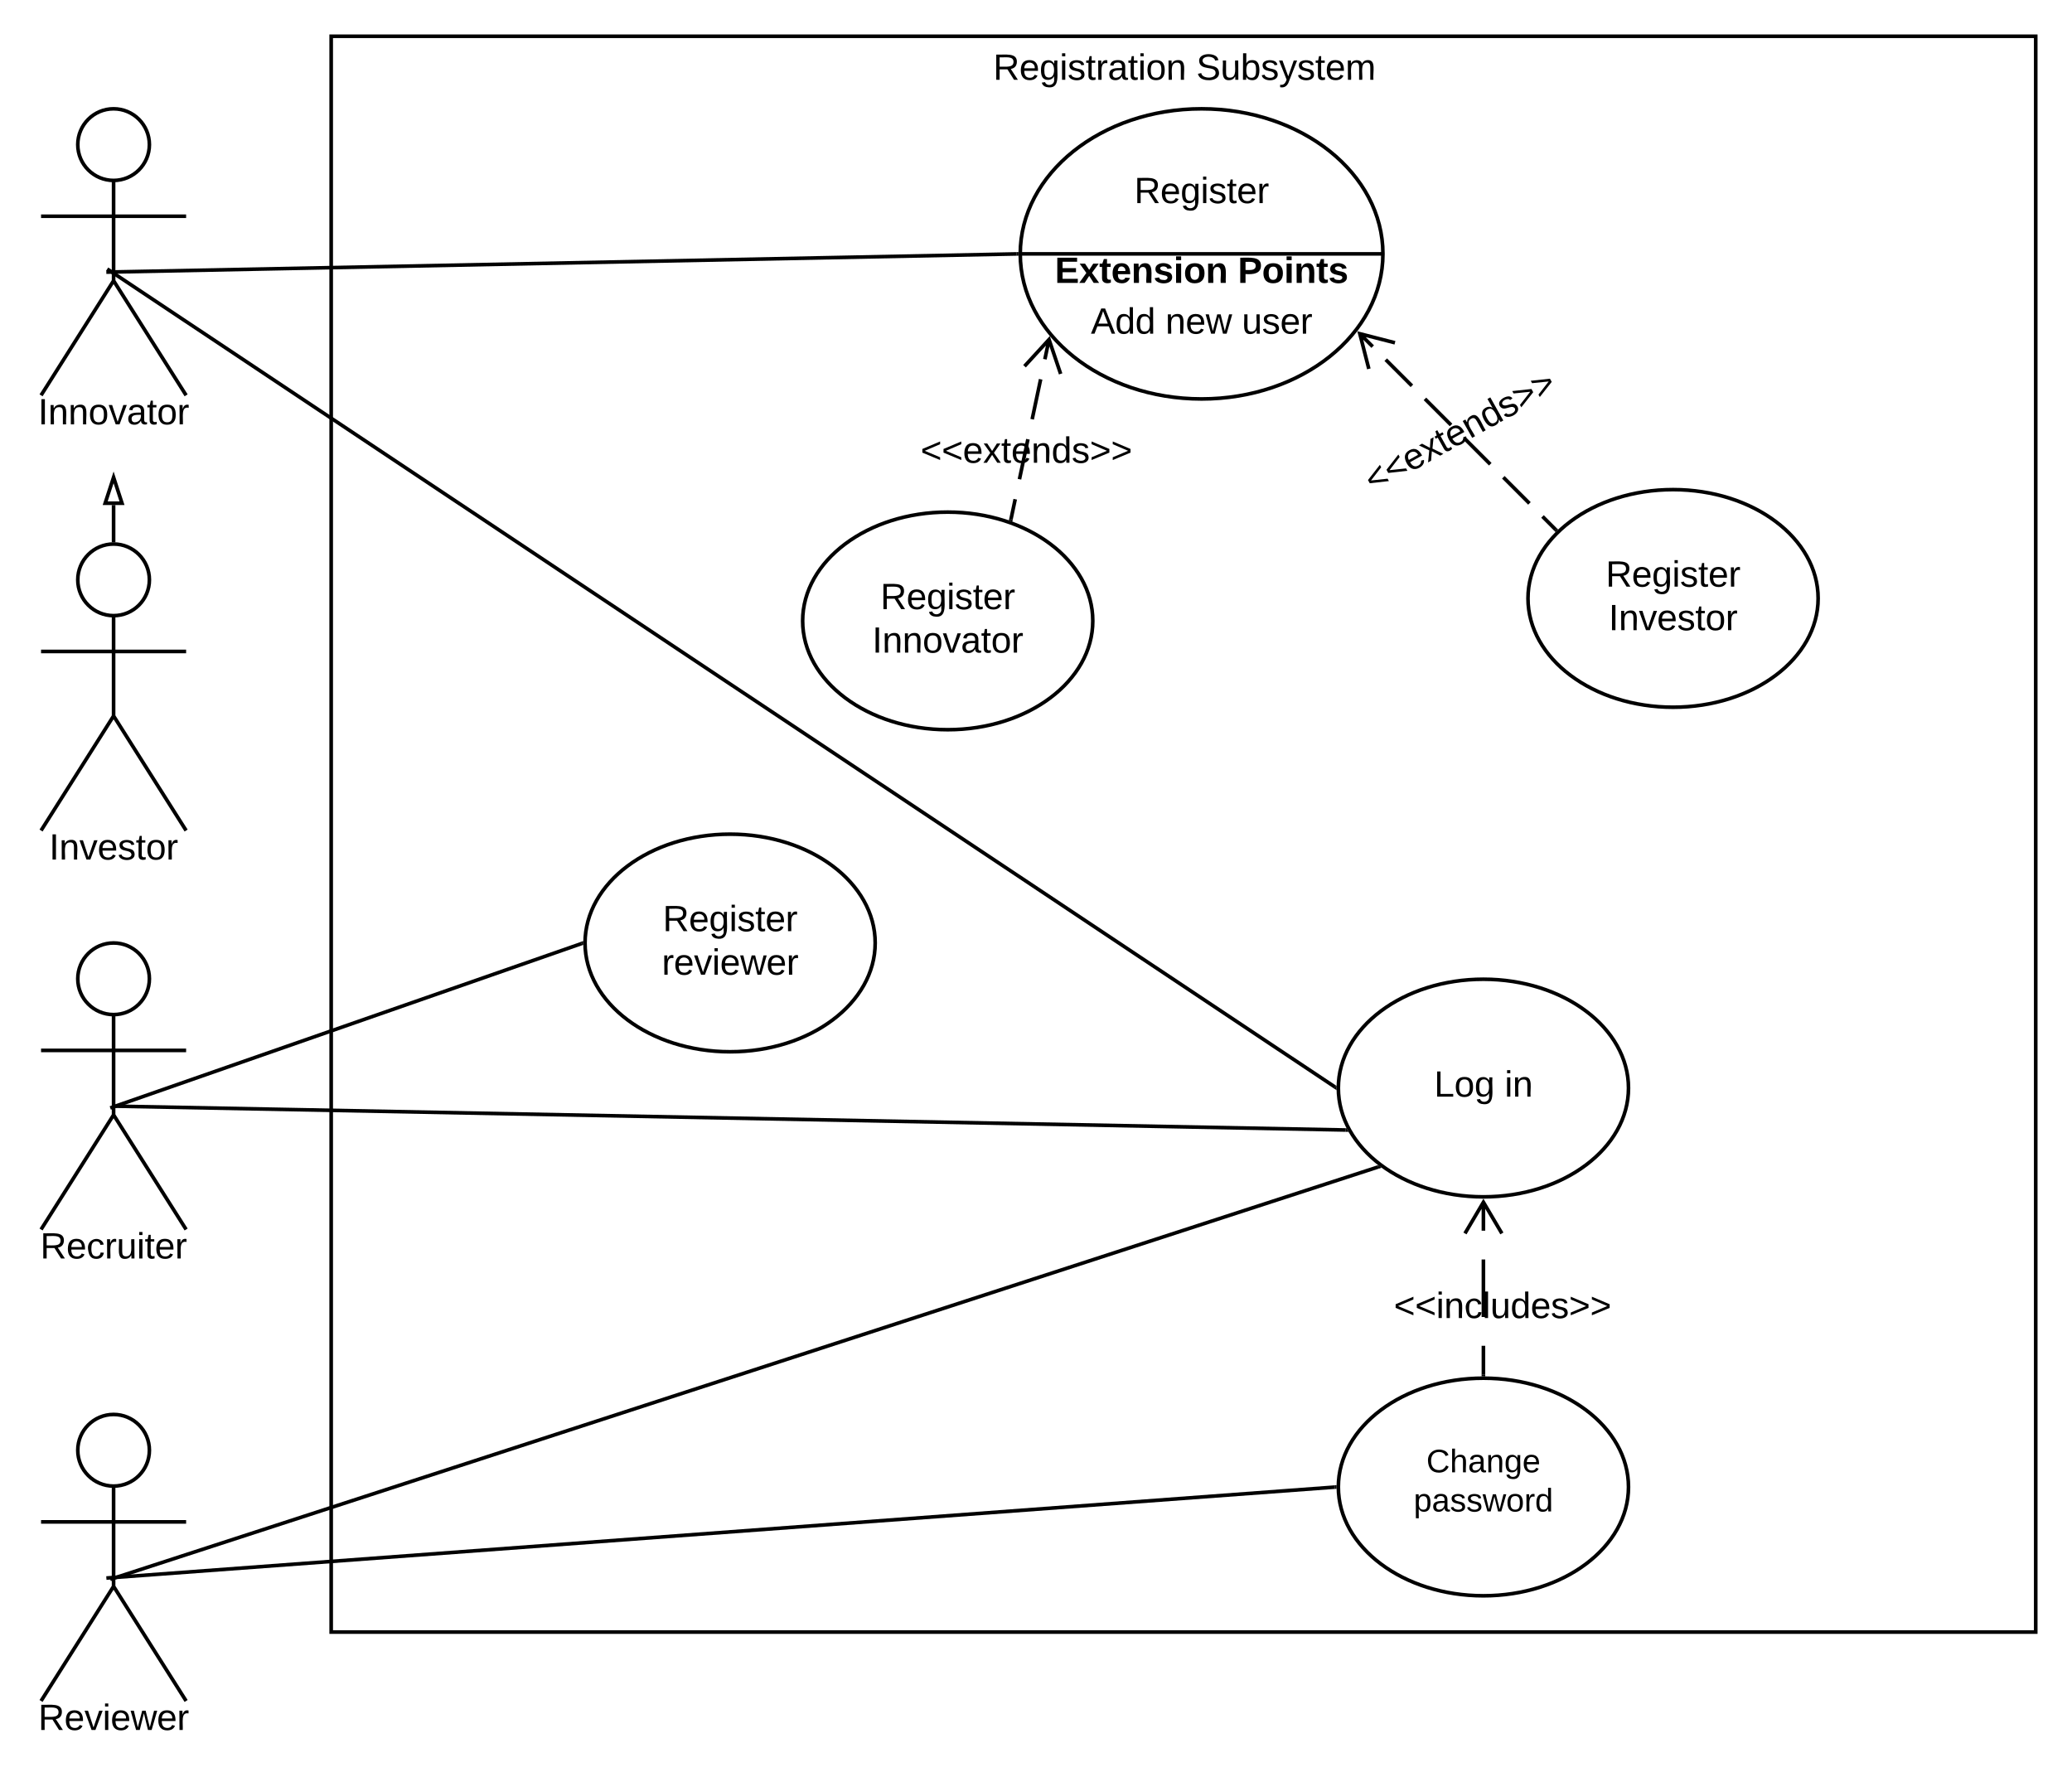 <svg xmlns="http://www.w3.org/2000/svg" xmlns:xlink="http://www.w3.org/1999/xlink" xmlns:lucid="lucid" width="1142.64" height="980"><g transform="translate(-97.361 -80)" lucid:page-tab-id="0_0"><path d="M0 0h1870.4v1323.2H0z" fill="#fff"/><path d="M140 888h240v60H140z" fill="none"/><path d="M280 100h940v880H280z" stroke="#000" stroke-width="2" fill-opacity="0"/><use xlink:href="#a" transform="matrix(1,0,0,1,288,108) translate(357.083 16)"/><use xlink:href="#b" transform="matrix(1,0,0,1,288,108) translate(469.083 16)"/><path d="M860 220c0 44.18-44.77 80-100 80s-100-35.82-100-80 44.77-80 100-80 100 35.82 100 80zm-200 0h200" stroke="#000" stroke-width="2" fill="#fff"/><use xlink:href="#c" transform="matrix(1,0,0,1,690,156) translate(32.861 36)"/><use xlink:href="#d" transform="matrix(1,0,0,1,690,244) translate(8.944 20)"/><use xlink:href="#e" transform="matrix(1,0,0,1,690,244) translate(50.056 20)"/><use xlink:href="#f" transform="matrix(1,0,0,1,690,244) translate(92.222 20)"/><use xlink:href="#g" transform="matrix(1,0,0,1,660,220) translate(19.083 16)"/><use xlink:href="#h" transform="matrix(1,0,0,1,660,220) translate(119.972 16)"/><path d="M179.75 159.75c0 10.9-8.84 19.75-19.75 19.75-10.9 0-19.75-8.84-19.75-19.75 0-10.9 8.84-19.75 19.75-19.75 10.9 0 19.75 8.84 19.75 19.75z" stroke="#000" stroke-width="2" fill="#fff"/><path d="M160 179.5v55.3l40 63.2m-40-63.2L120 298m0-98.75h80" stroke="#000" stroke-width="2" fill="none"/><path d="M120 140h80v180h-80z" fill="none"/><use xlink:href="#i" transform="matrix(1,0,0,1,40,298) translate(78.361 16)"/><path d="M179.75 399.75c0 10.9-8.84 19.75-19.75 19.75-10.9 0-19.75-8.84-19.75-19.75 0-10.9 8.84-19.75 19.75-19.75 10.9 0 19.75 8.84 19.75 19.75z" stroke="#000" stroke-width="2" fill="#fff"/><path d="M160 419.5v55.3l40 63.2m-40-63.2L120 538m0-98.75h80" stroke="#000" stroke-width="2" fill="none"/><path d="M120 380h80v180h-80z" fill="none"/><use xlink:href="#j" transform="matrix(1,0,0,1,40,538) translate(84.472 16)"/><path d="M179.75 879.75c0 10.9-8.84 19.75-19.75 19.75-10.9 0-19.75-8.84-19.75-19.75 0-10.9 8.84-19.75 19.75-19.75 10.9 0 19.75 8.84 19.75 19.75z" stroke="#000" stroke-width="2" fill="#fff"/><path d="M160 899.5v55.3l40 63.2m-40-63.2l-40 63.2m0-98.75h80" stroke="#000" stroke-width="2" fill="none"/><path d="M120 860h80v180h-80z" fill="none"/><use xlink:href="#k" transform="matrix(1,0,0,1,40,1018) translate(78.444 16)"/><path d="M160 378v-19.5" stroke="#000" stroke-width="2" fill="none"/><path d="M161 379.12l-.95-.12-1.05.03v-1.06h2z"/><path d="M160 343.24l4.64 14.26h-9.28z" stroke="#000" stroke-width="2" fill="#fff"/><path d="M160 229.98l498-9.96M160.03 229.98l-4.03.08" stroke="#000" stroke-width="2" fill="none"/><path d="M659 220v1l-1 .02-.05-2 1.07-.02z"/><path d="M700 422.4c0 33.14-35.82 60-80 60s-80-26.86-80-60 35.82-60 80-60 80 26.86 80 60z" stroke="#000" stroke-width="2" fill="#fff"/><use xlink:href="#l" transform="matrix(1,0,0,1,540,362.4) translate(42.866 53.5)"/><use xlink:href="#m" transform="matrix(1,0,0,1,540,362.4) translate(38.366 77.5)"/><path d="M1100 410c0 33.14-35.82 60-80 60s-80-26.86-80-60 35.82-60 80-60 80 26.86 80 60z" stroke="#000" stroke-width="2" fill="#fff"/><use xlink:href="#l" transform="matrix(1,0,0,1,940,350) translate(42.866 53.5)"/><use xlink:href="#n" transform="matrix(1,0,0,1,940,350) translate(44.477 77.5)"/><path d="M847.15 263.94l7.2 7.2m7.2 7.2l14.42 14.42m7.2 7.2l14.4 14.4m7.2 7.2L919.2 336m7.2 7.2l14.4 14.4m7.2 7.2l7.2 7.22M866.63 269.02l-19.37-4.98 4.97 19.38" stroke="#000" stroke-width="2" fill="none"/><path d="M956.62 372l-.06.06-1.35 1.35-.72-.7 1.42-1.43z"/><path d="M675.9 267.08l-2.32 11.03m-2.34 11.04l-4.67 22.05m-2.34 11.02l-4.67 22.05m-2.34 11.03l-2.33 11.02M682.27 286.18l-6.4-18.95-13.52 14.73" stroke="#000" stroke-width="2" fill="none"/><path d="M655.87 366.5l-.24 1.14-1.9-.68.18-.87z"/><path d="M600 314.2h115v34H600z" fill="#fff" fill-opacity="0"/><use xlink:href="#o" transform="matrix(1,0,0,1,605,319.2) translate(0 16)"/><path d="M840 335.96L940.47 280l17.08 30.66-100.47 55.96z" fill="#fff" fill-opacity="0"/><use xlink:href="#o" transform="matrix(0.874,-0.487,0.487,0.874,846.801,337.896) translate(0 16)"/><path d="M995.42 680c0 33.14-35.82 60-80 60s-80-26.86-80-60 35.82-60 80-60 80 26.86 80 60z" stroke="#000" stroke-width="2" fill="#fff"/><use xlink:href="#p" transform="matrix(1,0,0,1,835.421,620) translate(52.811 64.75)"/><use xlink:href="#q" transform="matrix(1,0,0,1,835.421,620) translate(91.699 64.75)"/><path d="M159.83 230.55l673.76 448.9M159.85 230.57l-3.35-2.23" stroke="#000" stroke-width="2" fill="none"/><path d="M834.46 678.82l-.04 1.17v.4l.04.82-1.45-.96 1.12-1.66z"/><path d="M161.95 949.7l695.4-226.17M161.98 949.68l-3.83 1.25" stroke="#000" stroke-width="2" fill="none"/><path d="M859.25 723.96l-1.63.53-.6-1.92.3-.1z"/><path d="M580 600c0 33.14-35.82 60-80 60s-80-26.86-80-60 35.82-60 80-60 80 26.86 80 60z" stroke="#000" stroke-width="2" fill="#fff"/><use xlink:href="#l" transform="matrix(1,0,0,1,420,540) translate(42.866 53.5)"/><use xlink:href="#r" transform="matrix(1,0,0,1,420,540) translate(42.338 77.5)"/><path d="M179.75 619.75c0 10.9-8.84 19.75-19.75 19.75-10.9 0-19.75-8.84-19.75-19.75 0-10.9 8.84-19.75 19.75-19.75 10.9 0 19.75 8.84 19.75 19.75z" stroke="#000" stroke-width="2" fill="#fff"/><path d="M160 639.5v55.3l40 63.2m-40-63.2L120 758m0-98.75h80" stroke="#000" stroke-width="2" fill="none"/><path d="M120 600h80v180h-80z" fill="none"/><use xlink:href="#s" transform="matrix(1,0,0,1,40,758) translate(79.556 16)"/><path d="M161.94 689.67l256.12-89.34M161.97 689.66l-3.8 1.33" stroke="#000" stroke-width="2" fill="none"/><path d="M419 600v.4l.03.65-.67.23-.66-1.9 1.33-.45z"/><path d="M915.42 742.82v15.86m0 15.87v31.72m0 15.87V838M925.6 760.18l-10.18-17.22-10.18 17.22" stroke="#000" stroke-width="2" fill="none"/><path d="M916.42 839.03l-1-.03h-1v-1.03h2z"/><path d="M995.42 900c0 33.14-35.82 60-80 60s-80-26.86-80-60 35.82-60 80-60 80 26.86 80 60z" stroke="#000" stroke-width="2" fill="#fff"/><use xlink:href="#t" transform="matrix(1,0,0,1,835.421,840) translate(48.53 51.9)"/><use xlink:href="#u" transform="matrix(1,0,0,1,835.421,840) translate(41.555 73.5)"/><path d="M160 949.93l673.42-49.86M160.02 949.92l-4 .3" stroke="#000" stroke-width="2" fill="none"/><path d="M834.42 900v.4l.03.6-.98.07-.15-2 1.13-.08z"/><path d="M861 785.83h115v34H861z" fill="#fff" fill-opacity="0"/><g><use xlink:href="#v" transform="matrix(1,0,0,1,866.005,790.832) translate(0 16)"/></g><path d="M162 690.02l677.47 13.12M162.03 690.02L161 690" stroke="#000" stroke-width="2" fill="none"/><path d="M839.95 702.15l.75 1.45.34.57-1.6-.03.02-2z"/><defs><path d="M233-177c-1 41-23 64-60 70L243 0h-38l-65-103H63V0H30v-248c88 3 205-21 203 71zM63-129c60-2 137 13 137-47 0-61-80-42-137-45v92" id="w"/><path d="M100-194c63 0 86 42 84 106H49c0 40 14 67 53 68 26 1 43-12 49-29l28 8c-11 28-37 45-77 45C44 4 14-33 15-96c1-61 26-98 85-98zm52 81c6-60-76-77-97-28-3 7-6 17-6 28h103" id="x"/><path d="M177-190C167-65 218 103 67 71c-23-6-38-20-44-43l32-5c15 47 100 32 89-28v-30C133-14 115 1 83 1 29 1 15-40 15-95c0-56 16-97 71-98 29-1 48 16 59 35 1-10 0-23 2-32h30zM94-22c36 0 50-32 50-73 0-42-14-75-50-75-39 0-46 34-46 75s6 73 46 73" id="y"/><path d="M24-231v-30h32v30H24zM24 0v-190h32V0H24" id="z"/><path d="M135-143c-3-34-86-38-87 0 15 53 115 12 119 90S17 21 10-45l28-5c4 36 97 45 98 0-10-56-113-15-118-90-4-57 82-63 122-42 12 7 21 19 24 35" id="A"/><path d="M59-47c-2 24 18 29 38 22v24C64 9 27 4 27-40v-127H5v-23h24l9-43h21v43h35v23H59v120" id="B"/><path d="M114-163C36-179 61-72 57 0H25l-1-190h30c1 12-1 29 2 39 6-27 23-49 58-41v29" id="C"/><path d="M141-36C126-15 110 5 73 4 37 3 15-17 15-53c-1-64 63-63 125-63 3-35-9-54-41-54-24 1-41 7-42 31l-33-3c5-37 33-52 76-52 45 0 72 20 72 64v82c-1 20 7 32 28 27v20c-31 9-61-2-59-35zM48-53c0 20 12 33 32 33 41-3 63-29 60-74-43 2-92-5-92 41" id="D"/><path d="M100-194c62-1 85 37 85 99 1 63-27 99-86 99S16-35 15-95c0-66 28-99 85-99zM99-20c44 1 53-31 53-75 0-43-8-75-51-75s-53 32-53 75 10 74 51 75" id="E"/><path d="M117-194c89-4 53 116 60 194h-32v-121c0-31-8-49-39-48C34-167 62-67 57 0H25l-1-190h30c1 10-1 24 2 32 11-22 29-35 61-36" id="F"/><g id="a"><use transform="matrix(0.056,0,0,0.056,0,0)" xlink:href="#w"/><use transform="matrix(0.056,0,0,0.056,14.389,0)" xlink:href="#x"/><use transform="matrix(0.056,0,0,0.056,25.5,0)" xlink:href="#y"/><use transform="matrix(0.056,0,0,0.056,36.611,0)" xlink:href="#z"/><use transform="matrix(0.056,0,0,0.056,41,0)" xlink:href="#A"/><use transform="matrix(0.056,0,0,0.056,51,0)" xlink:href="#B"/><use transform="matrix(0.056,0,0,0.056,56.556,0)" xlink:href="#C"/><use transform="matrix(0.056,0,0,0.056,63.167,0)" xlink:href="#D"/><use transform="matrix(0.056,0,0,0.056,74.278,0)" xlink:href="#B"/><use transform="matrix(0.056,0,0,0.056,79.833,0)" xlink:href="#z"/><use transform="matrix(0.056,0,0,0.056,84.222,0)" xlink:href="#E"/><use transform="matrix(0.056,0,0,0.056,95.333,0)" xlink:href="#F"/></g><path d="M185-189c-5-48-123-54-124 2 14 75 158 14 163 119 3 78-121 87-175 55-17-10-28-26-33-46l33-7c5 56 141 63 141-1 0-78-155-14-162-118-5-82 145-84 179-34 5 7 8 16 11 25" id="G"/><path d="M84 4C-5 8 30-112 23-190h32v120c0 31 7 50 39 49 72-2 45-101 50-169h31l1 190h-30c-1-10 1-25-2-33-11 22-28 36-60 37" id="H"/><path d="M115-194c53 0 69 39 70 98 0 66-23 100-70 100C84 3 66-7 56-30L54 0H23l1-261h32v101c10-23 28-34 59-34zm-8 174c40 0 45-34 45-75 0-40-5-75-45-74-42 0-51 32-51 76 0 43 10 73 51 73" id="I"/><path d="M179-190L93 31C79 59 56 82 12 73V49c39 6 53-20 64-50L1-190h34L92-34l54-156h33" id="J"/><path d="M210-169c-67 3-38 105-44 169h-31v-121c0-29-5-50-35-48C34-165 62-65 56 0H25l-1-190h30c1 10-1 24 2 32 10-44 99-50 107 0 11-21 27-35 58-36 85-2 47 119 55 194h-31v-121c0-29-5-49-35-48" id="K"/><g id="b"><use transform="matrix(0.056,0,0,0.056,0,0)" xlink:href="#G"/><use transform="matrix(0.056,0,0,0.056,13.333,0)" xlink:href="#H"/><use transform="matrix(0.056,0,0,0.056,24.444,0)" xlink:href="#I"/><use transform="matrix(0.056,0,0,0.056,35.556,0)" xlink:href="#A"/><use transform="matrix(0.056,0,0,0.056,45.556,0)" xlink:href="#J"/><use transform="matrix(0.056,0,0,0.056,55.556,0)" xlink:href="#A"/><use transform="matrix(0.056,0,0,0.056,65.556,0)" xlink:href="#B"/><use transform="matrix(0.056,0,0,0.056,71.111,0)" xlink:href="#x"/><use transform="matrix(0.056,0,0,0.056,82.222,0)" xlink:href="#K"/></g><g id="c"><use transform="matrix(0.056,0,0,0.056,0,0)" xlink:href="#w"/><use transform="matrix(0.056,0,0,0.056,14.389,0)" xlink:href="#x"/><use transform="matrix(0.056,0,0,0.056,25.5,0)" xlink:href="#y"/><use transform="matrix(0.056,0,0,0.056,36.611,0)" xlink:href="#z"/><use transform="matrix(0.056,0,0,0.056,41,0)" xlink:href="#A"/><use transform="matrix(0.056,0,0,0.056,51,0)" xlink:href="#B"/><use transform="matrix(0.056,0,0,0.056,56.556,0)" xlink:href="#x"/><use transform="matrix(0.056,0,0,0.056,67.667,0)" xlink:href="#C"/></g><path d="M205 0l-28-72H64L36 0H1l101-248h38L239 0h-34zm-38-99l-47-123c-12 45-31 82-46 123h93" id="L"/><path d="M85-194c31 0 48 13 60 33l-1-100h32l1 261h-30c-2-10 0-23-3-31C134-8 116 4 85 4 32 4 16-35 15-94c0-66 23-100 70-100zm9 24c-40 0-46 34-46 75 0 40 6 74 45 74 42 0 51-32 51-76 0-42-9-74-50-73" id="M"/><g id="d"><use transform="matrix(0.056,0,0,0.056,0,0)" xlink:href="#L"/><use transform="matrix(0.056,0,0,0.056,13.333,0)" xlink:href="#M"/><use transform="matrix(0.056,0,0,0.056,24.444,0)" xlink:href="#M"/></g><path d="M206 0h-36l-40-164L89 0H53L-1-190h32L70-26l43-164h34l41 164 42-164h31" id="N"/><g id="e"><use transform="matrix(0.056,0,0,0.056,0,0)" xlink:href="#F"/><use transform="matrix(0.056,0,0,0.056,11.111,0)" xlink:href="#x"/><use transform="matrix(0.056,0,0,0.056,22.222,0)" xlink:href="#N"/></g><g id="f"><use transform="matrix(0.056,0,0,0.056,0,0)" xlink:href="#H"/><use transform="matrix(0.056,0,0,0.056,11.111,0)" xlink:href="#A"/><use transform="matrix(0.056,0,0,0.056,21.111,0)" xlink:href="#x"/><use transform="matrix(0.056,0,0,0.056,32.222,0)" xlink:href="#C"/></g><path d="M24 0v-248h195v40H76v63h132v40H76v65h150V0H24" id="O"/><path d="M144 0l-44-69L55 0H2l70-98-66-92h53l41 62 40-62h54l-67 91 71 99h-54" id="P"/><path d="M115-3C79 11 28 4 28-45v-112H4v-33h27l15-45h31v45h36v33H77v99c-1 23 16 31 38 25v30" id="Q"/><path d="M185-48c-13 30-37 53-82 52C43 2 14-33 14-96s30-98 90-98c62 0 83 45 84 108H66c0 31 8 55 39 56 18 0 30-7 34-22zm-45-69c5-46-57-63-70-21-2 6-4 13-4 21h74" id="R"/><path d="M135-194c87-1 58 113 63 194h-50c-7-57 23-157-34-157-59 0-34 97-39 157H25l-1-190h47c2 12-1 28 3 38 12-26 28-41 61-42" id="S"/><path d="M137-138c1-29-70-34-71-4 15 46 118 7 119 86 1 83-164 76-172 9l43-7c4 19 20 25 44 25 33 8 57-30 24-41C81-84 22-81 20-136c-2-80 154-74 161-7" id="T"/><path d="M25-224v-37h50v37H25zM25 0v-190h50V0H25" id="U"/><path d="M110-194c64 0 96 36 96 99 0 64-35 99-97 99-61 0-95-36-95-99 0-62 34-99 96-99zm-1 164c35 0 45-28 45-65 0-40-10-65-43-65-34 0-45 26-45 65 0 36 10 65 43 65" id="V"/><g id="g"><use transform="matrix(0.056,0,0,0.056,0,0)" xlink:href="#O"/><use transform="matrix(0.056,0,0,0.056,13.333,0)" xlink:href="#P"/><use transform="matrix(0.056,0,0,0.056,24.444,0)" xlink:href="#Q"/><use transform="matrix(0.056,0,0,0.056,31.056,0)" xlink:href="#R"/><use transform="matrix(0.056,0,0,0.056,42.167,0)" xlink:href="#S"/><use transform="matrix(0.056,0,0,0.056,54.333,0)" xlink:href="#T"/><use transform="matrix(0.056,0,0,0.056,65.444,0)" xlink:href="#U"/><use transform="matrix(0.056,0,0,0.056,71,0)" xlink:href="#V"/><use transform="matrix(0.056,0,0,0.056,83.167,0)" xlink:href="#S"/></g><path d="M24-248c93 1 206-16 204 79-1 75-69 88-152 82V0H24v-248zm52 121c47 0 100 7 100-41 0-47-54-39-100-39v80" id="W"/><g id="h"><use transform="matrix(0.056,0,0,0.056,0,0)" xlink:href="#W"/><use transform="matrix(0.056,0,0,0.056,13.333,0)" xlink:href="#V"/><use transform="matrix(0.056,0,0,0.056,25.5,0)" xlink:href="#U"/><use transform="matrix(0.056,0,0,0.056,31.056,0)" xlink:href="#S"/><use transform="matrix(0.056,0,0,0.056,43.222,0)" xlink:href="#Q"/><use transform="matrix(0.056,0,0,0.056,49.833,0)" xlink:href="#T"/></g><path d="M33 0v-248h34V0H33" id="X"/><path d="M108 0H70L1-190h34L89-25l56-165h34" id="Y"/><g id="i"><use transform="matrix(0.056,0,0,0.056,0,0)" xlink:href="#X"/><use transform="matrix(0.056,0,0,0.056,5.556,0)" xlink:href="#F"/><use transform="matrix(0.056,0,0,0.056,16.667,0)" xlink:href="#F"/><use transform="matrix(0.056,0,0,0.056,27.778,0)" xlink:href="#E"/><use transform="matrix(0.056,0,0,0.056,38.889,0)" xlink:href="#Y"/><use transform="matrix(0.056,0,0,0.056,48.889,0)" xlink:href="#D"/><use transform="matrix(0.056,0,0,0.056,60,0)" xlink:href="#B"/><use transform="matrix(0.056,0,0,0.056,65.556,0)" xlink:href="#E"/><use transform="matrix(0.056,0,0,0.056,76.667,0)" xlink:href="#C"/></g><g id="j"><use transform="matrix(0.056,0,0,0.056,0,0)" xlink:href="#X"/><use transform="matrix(0.056,0,0,0.056,5.556,0)" xlink:href="#F"/><use transform="matrix(0.056,0,0,0.056,16.667,0)" xlink:href="#Y"/><use transform="matrix(0.056,0,0,0.056,26.667,0)" xlink:href="#x"/><use transform="matrix(0.056,0,0,0.056,37.778,0)" xlink:href="#A"/><use transform="matrix(0.056,0,0,0.056,47.778,0)" xlink:href="#B"/><use transform="matrix(0.056,0,0,0.056,53.333,0)" xlink:href="#E"/><use transform="matrix(0.056,0,0,0.056,64.444,0)" xlink:href="#C"/></g><g id="k"><use transform="matrix(0.056,0,0,0.056,0,0)" xlink:href="#w"/><use transform="matrix(0.056,0,0,0.056,14.389,0)" xlink:href="#x"/><use transform="matrix(0.056,0,0,0.056,25.5,0)" xlink:href="#Y"/><use transform="matrix(0.056,0,0,0.056,35.5,0)" xlink:href="#z"/><use transform="matrix(0.056,0,0,0.056,39.889,0)" xlink:href="#x"/><use transform="matrix(0.056,0,0,0.056,51,0)" xlink:href="#N"/><use transform="matrix(0.056,0,0,0.056,65.389,0)" xlink:href="#x"/><use transform="matrix(0.056,0,0,0.056,76.5,0)" xlink:href="#C"/></g><g id="l"><use transform="matrix(0.056,0,0,0.056,0,0)" xlink:href="#w"/><use transform="matrix(0.056,0,0,0.056,14.389,0)" xlink:href="#x"/><use transform="matrix(0.056,0,0,0.056,25.5,0)" xlink:href="#y"/><use transform="matrix(0.056,0,0,0.056,36.611,0)" xlink:href="#z"/><use transform="matrix(0.056,0,0,0.056,41,0)" xlink:href="#A"/><use transform="matrix(0.056,0,0,0.056,51,0)" xlink:href="#B"/><use transform="matrix(0.056,0,0,0.056,56.556,0)" xlink:href="#x"/><use transform="matrix(0.056,0,0,0.056,67.667,0)" xlink:href="#C"/></g><g id="m"><use transform="matrix(0.056,0,0,0.056,0,0)" xlink:href="#X"/><use transform="matrix(0.056,0,0,0.056,5.556,0)" xlink:href="#F"/><use transform="matrix(0.056,0,0,0.056,16.667,0)" xlink:href="#F"/><use transform="matrix(0.056,0,0,0.056,27.778,0)" xlink:href="#E"/><use transform="matrix(0.056,0,0,0.056,38.889,0)" xlink:href="#Y"/><use transform="matrix(0.056,0,0,0.056,48.889,0)" xlink:href="#D"/><use transform="matrix(0.056,0,0,0.056,60,0)" xlink:href="#B"/><use transform="matrix(0.056,0,0,0.056,65.556,0)" xlink:href="#E"/><use transform="matrix(0.056,0,0,0.056,76.667,0)" xlink:href="#C"/></g><g id="n"><use transform="matrix(0.056,0,0,0.056,0,0)" xlink:href="#X"/><use transform="matrix(0.056,0,0,0.056,5.556,0)" xlink:href="#F"/><use transform="matrix(0.056,0,0,0.056,16.667,0)" xlink:href="#Y"/><use transform="matrix(0.056,0,0,0.056,26.667,0)" xlink:href="#x"/><use transform="matrix(0.056,0,0,0.056,37.778,0)" xlink:href="#A"/><use transform="matrix(0.056,0,0,0.056,47.778,0)" xlink:href="#B"/><use transform="matrix(0.056,0,0,0.056,53.333,0)" xlink:href="#E"/><use transform="matrix(0.056,0,0,0.056,64.444,0)" xlink:href="#C"/></g><path d="M18-100v-36l175-74v27L42-118l151 64v27" id="Z"/><path d="M141 0L90-78 38 0H4l68-98-65-92h35l48 74 47-74h35l-64 92 68 98h-35" id="aa"/><path d="M18-27v-27l151-64-151-65v-27l175 74v36" id="ab"/><g id="o"><use transform="matrix(0.056,0,0,0.056,0,0)" xlink:href="#Z"/><use transform="matrix(0.056,0,0,0.056,11.667,0)" xlink:href="#Z"/><use transform="matrix(0.056,0,0,0.056,23.333,0)" xlink:href="#x"/><use transform="matrix(0.056,0,0,0.056,34.444,0)" xlink:href="#aa"/><use transform="matrix(0.056,0,0,0.056,44.444,0)" xlink:href="#B"/><use transform="matrix(0.056,0,0,0.056,50,0)" xlink:href="#x"/><use transform="matrix(0.056,0,0,0.056,61.111,0)" xlink:href="#F"/><use transform="matrix(0.056,0,0,0.056,72.222,0)" xlink:href="#M"/><use transform="matrix(0.056,0,0,0.056,83.333,0)" xlink:href="#A"/><use transform="matrix(0.056,0,0,0.056,93.333,0)" xlink:href="#ab"/><use transform="matrix(0.056,0,0,0.056,105,0)" xlink:href="#ab"/></g><path d="M30 0v-248h33v221h125V0H30" id="ac"/><g id="p"><use transform="matrix(0.056,0,0,0.056,0,0)" xlink:href="#ac"/><use transform="matrix(0.056,0,0,0.056,11.111,0)" xlink:href="#E"/><use transform="matrix(0.056,0,0,0.056,22.222,0)" xlink:href="#y"/></g><g id="q"><use transform="matrix(0.056,0,0,0.056,0,0)" xlink:href="#z"/><use transform="matrix(0.056,0,0,0.056,4.389,0)" xlink:href="#F"/></g><g id="r"><use transform="matrix(0.056,0,0,0.056,0,0)" xlink:href="#C"/><use transform="matrix(0.056,0,0,0.056,6.611,0)" xlink:href="#x"/><use transform="matrix(0.056,0,0,0.056,17.722,0)" xlink:href="#Y"/><use transform="matrix(0.056,0,0,0.056,27.722,0)" xlink:href="#z"/><use transform="matrix(0.056,0,0,0.056,32.111,0)" xlink:href="#x"/><use transform="matrix(0.056,0,0,0.056,43.222,0)" xlink:href="#N"/><use transform="matrix(0.056,0,0,0.056,57.611,0)" xlink:href="#x"/><use transform="matrix(0.056,0,0,0.056,68.722,0)" xlink:href="#C"/></g><path d="M96-169c-40 0-48 33-48 73s9 75 48 75c24 0 41-14 43-38l32 2c-6 37-31 61-74 61-59 0-76-41-82-99-10-93 101-131 147-64 4 7 5 14 7 22l-32 3c-4-21-16-35-41-35" id="ad"/><g id="s"><use transform="matrix(0.056,0,0,0.056,0,0)" xlink:href="#w"/><use transform="matrix(0.056,0,0,0.056,14.389,0)" xlink:href="#x"/><use transform="matrix(0.056,0,0,0.056,25.5,0)" xlink:href="#ad"/><use transform="matrix(0.056,0,0,0.056,35.5,0)" xlink:href="#C"/><use transform="matrix(0.056,0,0,0.056,42.111,0)" xlink:href="#H"/><use transform="matrix(0.056,0,0,0.056,53.222,0)" xlink:href="#z"/><use transform="matrix(0.056,0,0,0.056,57.611,0)" xlink:href="#B"/><use transform="matrix(0.056,0,0,0.056,63.167,0)" xlink:href="#x"/><use transform="matrix(0.056,0,0,0.056,74.278,0)" xlink:href="#C"/></g><path d="M212-179c-10-28-35-45-73-45-59 0-87 40-87 99 0 60 29 101 89 101 43 0 62-24 78-52l27 14C228-24 195 4 139 4 59 4 22-46 18-125c-6-104 99-153 187-111 19 9 31 26 39 46" id="ae"/><path d="M106-169C34-169 62-67 57 0H25v-261h32l-1 103c12-21 28-36 61-36 89 0 53 116 60 194h-32v-121c2-32-8-49-39-48" id="af"/><g id="t"><use transform="matrix(0.05,0,0,0.05,0,0)" xlink:href="#ae"/><use transform="matrix(0.05,0,0,0.05,12.95,0)" xlink:href="#af"/><use transform="matrix(0.05,0,0,0.05,22.95,0)" xlink:href="#D"/><use transform="matrix(0.05,0,0,0.05,32.95,0)" xlink:href="#F"/><use transform="matrix(0.05,0,0,0.05,42.95,0)" xlink:href="#y"/><use transform="matrix(0.05,0,0,0.05,52.95,0)" xlink:href="#x"/></g><path d="M115-194c55 1 70 41 70 98S169 2 115 4C84 4 66-9 55-30l1 105H24l-1-265h31l2 30c10-21 28-34 59-34zm-8 174c40 0 45-34 45-75s-6-73-45-74c-42 0-51 32-51 76 0 43 10 73 51 73" id="ag"/><g id="u"><use transform="matrix(0.05,0,0,0.05,0,0)" xlink:href="#ag"/><use transform="matrix(0.05,0,0,0.05,10,0)" xlink:href="#D"/><use transform="matrix(0.05,0,0,0.05,20,0)" xlink:href="#A"/><use transform="matrix(0.05,0,0,0.05,29,0)" xlink:href="#A"/><use transform="matrix(0.05,0,0,0.05,38,0)" xlink:href="#N"/><use transform="matrix(0.05,0,0,0.05,50.95,0)" xlink:href="#E"/><use transform="matrix(0.05,0,0,0.05,60.95,0)" xlink:href="#C"/><use transform="matrix(0.05,0,0,0.05,66.9,0)" xlink:href="#M"/></g><path d="M24 0v-261h32V0H24" id="ah"/><g id="v"><use transform="matrix(0.056,0,0,0.056,0,0)" xlink:href="#Z"/><use transform="matrix(0.056,0,0,0.056,11.667,0)" xlink:href="#Z"/><use transform="matrix(0.056,0,0,0.056,23.333,0)" xlink:href="#z"/><use transform="matrix(0.056,0,0,0.056,27.722,0)" xlink:href="#F"/><use transform="matrix(0.056,0,0,0.056,38.833,0)" xlink:href="#ad"/><use transform="matrix(0.056,0,0,0.056,48.833,0)" xlink:href="#ah"/><use transform="matrix(0.056,0,0,0.056,53.222,0)" xlink:href="#H"/><use transform="matrix(0.056,0,0,0.056,64.333,0)" xlink:href="#M"/><use transform="matrix(0.056,0,0,0.056,75.444,0)" xlink:href="#x"/><use transform="matrix(0.056,0,0,0.056,86.556,0)" xlink:href="#A"/><use transform="matrix(0.056,0,0,0.056,96.556,0)" xlink:href="#ab"/><use transform="matrix(0.056,0,0,0.056,108.222,0)" xlink:href="#ab"/></g></defs></g></svg>